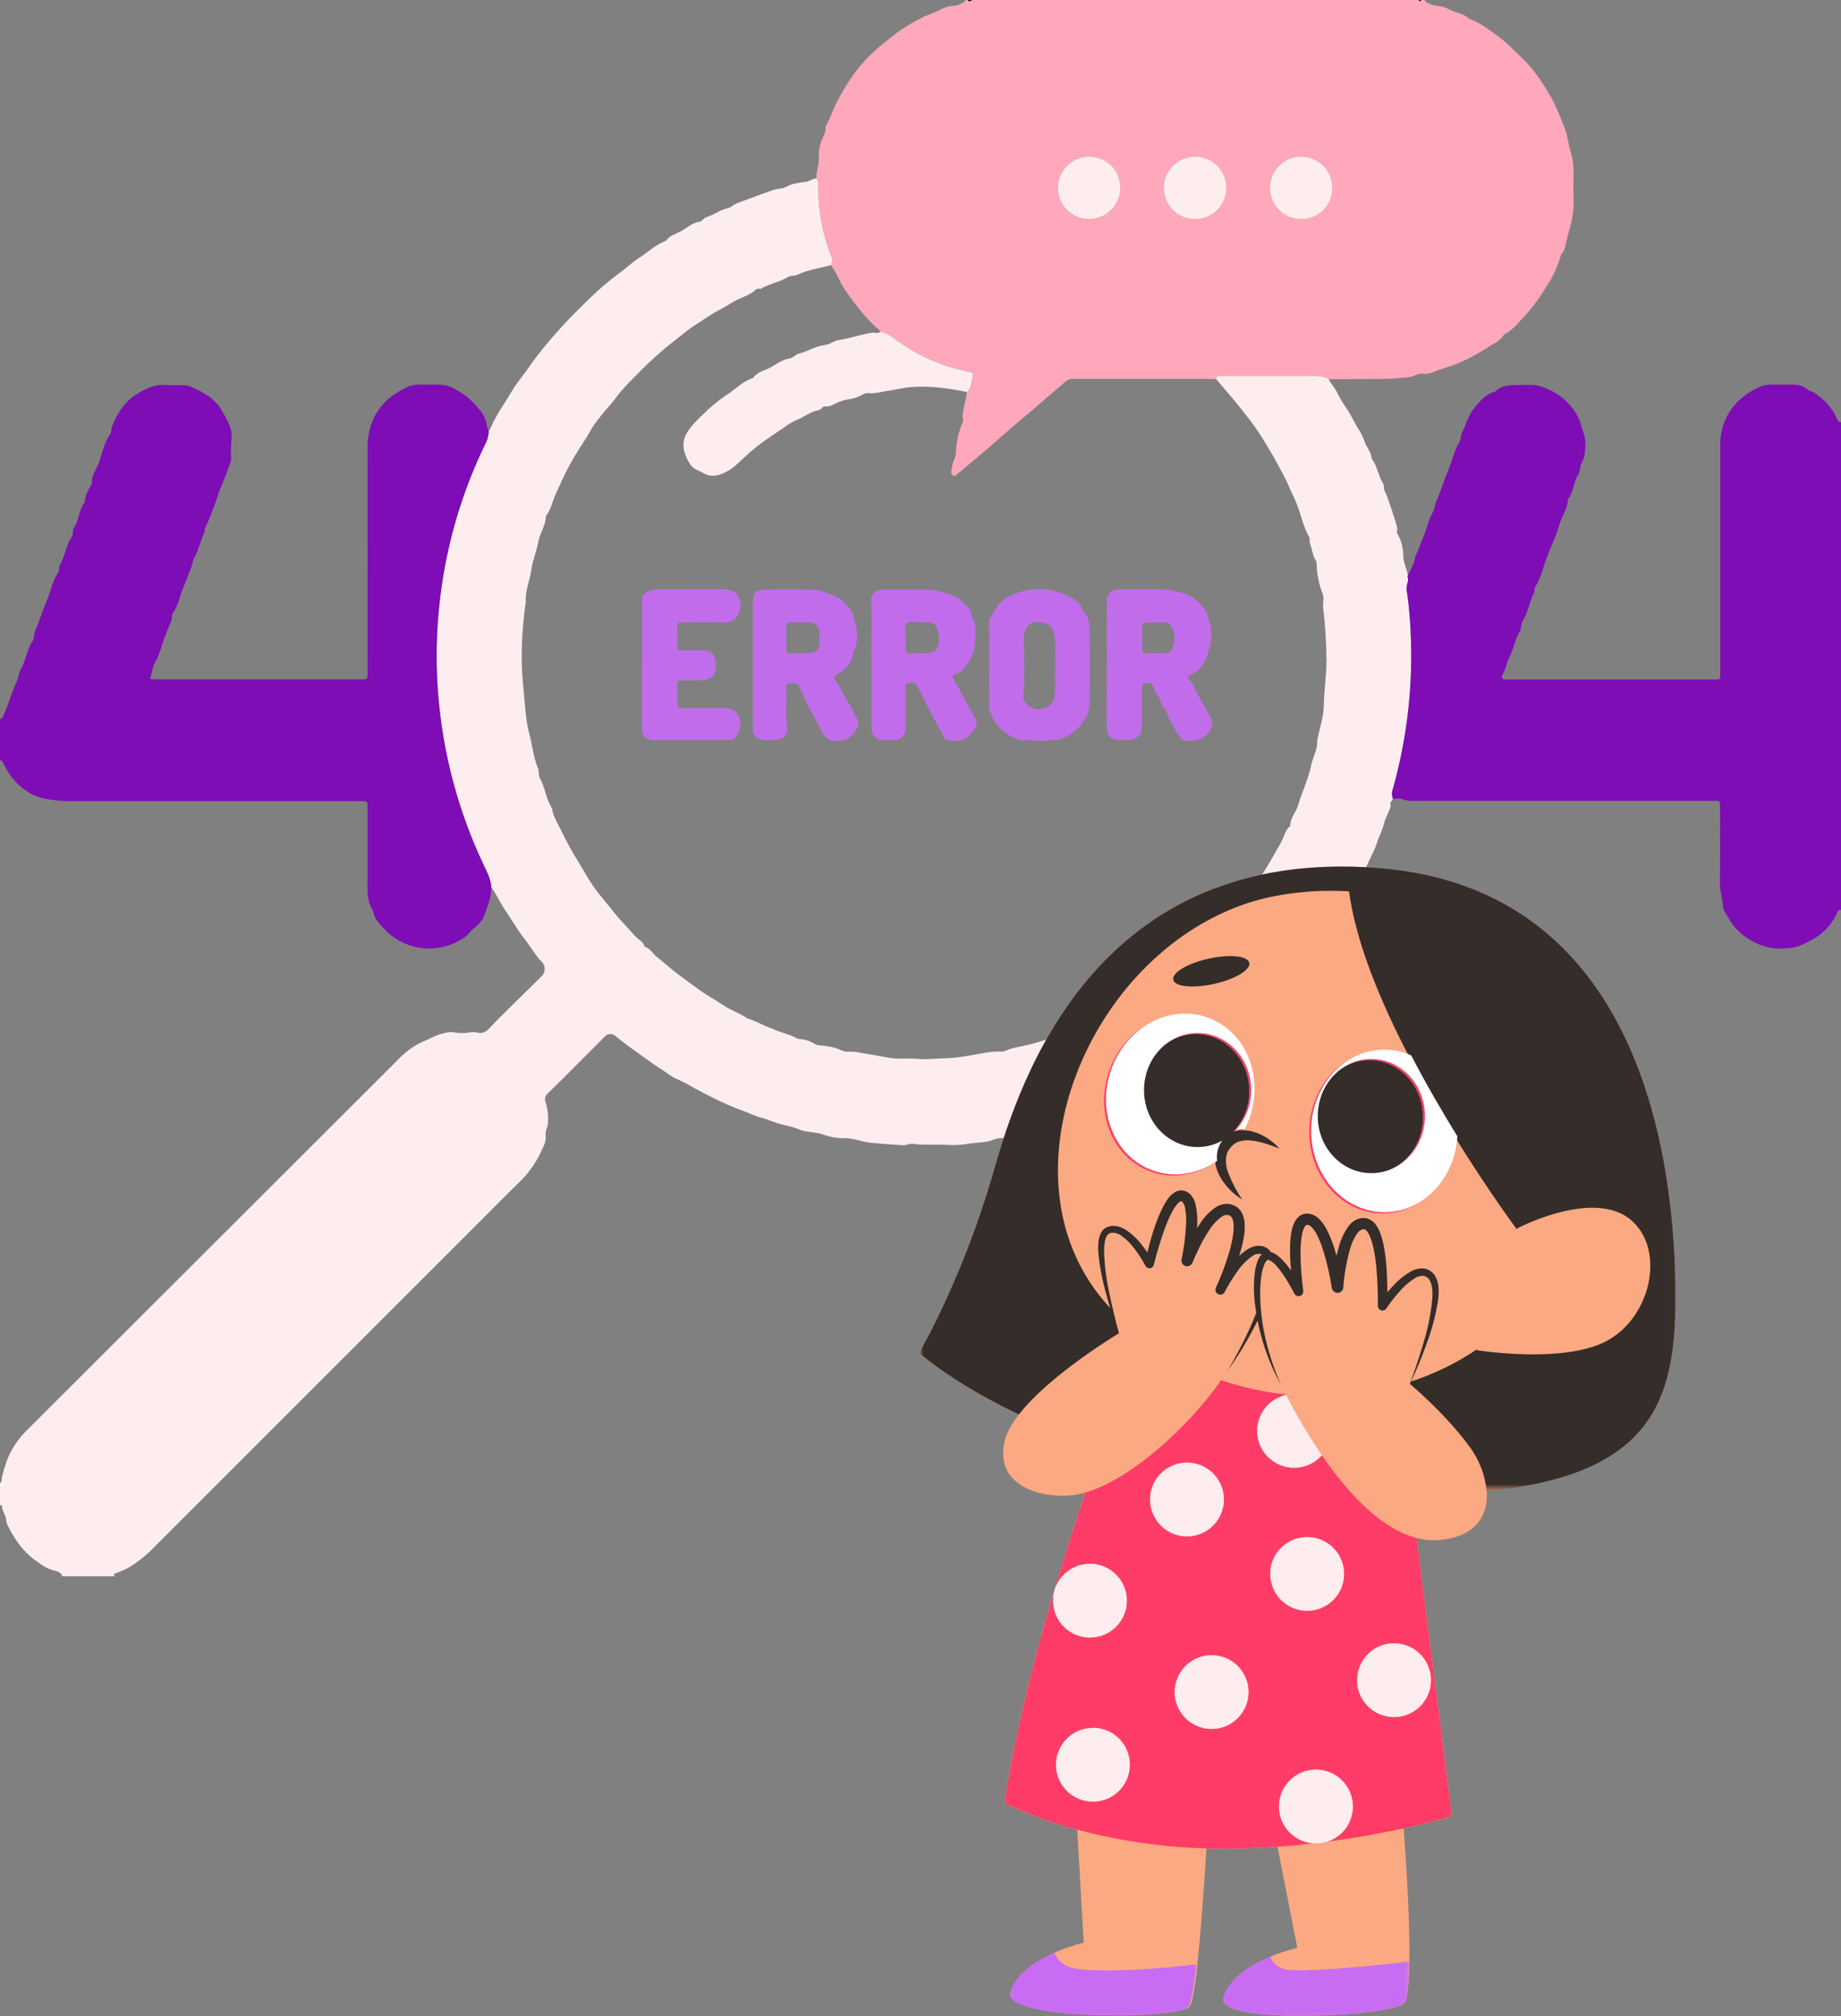 <svg width="348" height="381" viewBox="0 0 348 381" fill="none" xmlns="http://www.w3.org/2000/svg">
<rect x="0" y="0" width="348" height="381" fill="#808080" stroke="none"/>
<g clip-path="url(#clip0_226_531)">
<path d="M92.376 81.221C92.469 81.221 92.612 81.221 92.633 81.149C93.658 78.564 95.344 76.333 96.733 73.953C97.391 72.886 98.115 71.86 98.901 70.882C99.741 69.792 100.489 68.595 101.34 67.495C102.924 65.447 104.59 63.492 106.342 61.583C107.993 59.787 109.725 58.078 111.468 56.379C113.222 54.669 115.092 53.082 117.064 51.629C118.33 50.693 119.494 49.582 120.826 48.732C122.512 47.653 123.958 46.173 125.895 45.508C126.541 44.484 127.745 44.218 128.698 43.717C129.857 43.103 130.825 42.079 132.225 41.895C132.737 41.823 133.009 41.173 133.562 41.02C134.951 40.646 136.063 39.643 137.524 39.362C138.17 39.239 138.723 38.609 139.42 38.364C141.47 37.637 143.521 36.828 145.571 36.112C146.247 35.85 146.955 35.678 147.677 35.6C148.456 35.528 149.117 34.924 149.932 34.776C150.671 34.591 151.423 34.461 152.182 34.387C152.894 34.356 153.545 33.768 154.324 33.711C154.611 34.069 154.743 34.526 154.693 34.981C154.636 39.638 155.487 44.262 157.2 48.594C157.323 48.835 157.373 49.106 157.343 49.374C157.312 49.643 157.204 49.897 157.031 50.104C154.98 50.713 152.802 50.938 150.834 51.88C150.548 52.024 150.232 52.1 149.912 52.1C149.427 52.121 148.96 52.285 148.569 52.571C147.067 53.364 145.34 53.671 143.859 54.551C143.726 54.628 143.5 54.551 143.321 54.551C143.14 54.562 142.969 54.636 142.839 54.761C141.711 55.846 140.164 56.174 138.841 56.911C137.816 57.489 136.817 58.149 135.766 58.687C134.618 59.321 133.504 60.017 132.43 60.77C131.686 61.251 130.892 61.716 130.216 62.244C129.257 62.996 128.288 63.748 127.34 64.511C125.136 66.232 123.046 68.093 121.082 70.084C119.468 71.758 117.741 73.344 116.362 75.253C115.394 76.594 114.163 77.751 113.2 79.102C112.695 79.709 112.233 80.35 111.816 81.021C110.868 82.843 109.628 84.476 108.608 86.246C108.039 87.229 107.46 88.237 106.968 89.235C106.301 90.591 105.681 91.999 105.041 93.371C104.4 94.742 104.18 96.313 103.196 97.526C103.165 99.328 102.022 100.791 101.72 102.531C101.417 104.272 100.694 105.832 100.459 107.583C100.172 109.707 99.188 111.723 99.388 113.944C99.388 114.072 99.306 114.205 99.29 114.338C99.024 116.826 98.716 119.303 98.66 121.81C98.565 124.269 98.632 126.731 98.86 129.18C99.218 132.404 99.244 135.67 100.09 138.838C100.648 140.951 100.853 143.157 101.694 145.199C101.94 145.808 101.745 146.504 102.048 147.042C103.026 148.782 103.18 150.834 104.21 152.543C104.308 152.7 104.374 152.874 104.405 153.055C104.605 154.34 105.343 155.435 105.871 156.551C106.471 157.815 107.147 159.11 107.839 160.338C108.792 162.047 109.833 163.695 110.822 165.379C111.206 166.034 111.616 166.684 112.037 167.313C112.923 168.644 113.999 169.847 115.004 171.101C115.86 172.17 116.685 173.255 117.633 174.248C118.453 175.113 119.268 175.999 120.042 176.894C120.631 177.57 121.626 177.918 121.846 178.905C122.871 179.166 123.332 180.159 124.086 180.773C125.47 181.899 126.818 183.082 128.242 184.167C129.498 185.129 130.805 186.045 132.061 186.976C133.552 188.072 135.187 188.931 136.709 189.97C138.124 190.932 139.846 191.454 141.276 192.463C141.397 192.524 141.526 192.567 141.66 192.591C143.198 193.072 144.566 193.993 146.119 194.443C146.247 194.479 146.355 194.582 146.483 194.633C147.918 195.221 149.476 195.508 150.814 196.342C150.85 196.342 150.906 196.342 150.952 196.342C152.043 196.38 153.104 196.706 154.027 197.289C154.339 197.47 154.691 197.572 155.052 197.586C156.496 197.639 157.916 197.969 159.234 198.558C159.474 198.69 159.745 198.755 160.018 198.747C161.005 198.69 161.995 198.78 162.955 199.014C164.647 199.31 166.348 199.571 168.039 199.889C169.731 200.206 171.627 199.955 173.416 200.109C175.338 200.273 177.265 199.996 179.192 199.976C180.495 199.901 181.793 199.744 183.077 199.505C185.224 199.213 187.341 198.579 189.54 198.732C189.721 198.72 189.896 198.666 190.052 198.573C191.513 197.934 193.091 197.775 194.613 197.391C196.136 197.007 197.689 196.506 199.226 196.035C199.954 195.81 200.702 195.308 201.466 195.104C202.19 194.895 202.894 194.619 203.567 194.28C204.592 193.768 205.684 193.307 206.75 192.908C207.975 192.442 209.036 191.68 210.291 191.255C211.206 190.909 212.068 190.439 212.854 189.858C213.92 189.09 215.068 188.455 216.155 187.734C217.538 186.807 218.953 185.886 220.28 184.909C221.818 183.793 223.258 182.539 224.698 181.285C227.048 179.259 229.263 177.083 231.33 174.77C233.055 172.896 234.658 170.913 236.127 168.834C237.065 167.457 238.065 166.121 238.946 164.708C240.058 162.922 241.078 161.08 242.124 159.253C242.718 158.229 242.857 156.904 243.887 156.116C243.856 154.58 245.03 153.459 245.425 152.021C245.794 150.67 246.393 149.355 246.839 147.999C247.251 146.928 247.584 145.828 247.833 144.708C248.11 143.126 249.094 141.704 248.971 140.015C248.971 139.969 249.002 139.928 249.007 139.882C249.366 137.727 250.196 135.665 250.232 133.449C250.273 130.536 250.744 127.65 250.744 124.748C250.723 121.424 250.511 118.104 250.109 114.804C250.022 113.955 250.34 113.141 250.022 112.245C249.298 110.397 248.909 108.436 248.874 106.452C248.875 106.271 248.825 106.094 248.73 105.94C248.079 104.962 248.049 103.78 247.623 102.736C247.444 102.296 247.721 101.912 247.454 101.446C246.383 99.604 245.973 97.485 245.225 95.51C244.758 94.266 244.118 93.094 243.62 91.876C243.123 90.658 242.339 89.317 241.683 88.048C240.771 86.292 239.73 84.614 238.716 82.93C237.726 81.348 236.644 79.826 235.477 78.37C233.693 76.077 231.802 73.887 229.921 71.681C229.921 71.425 229.839 71.092 230.244 71.062C230.649 71.031 231.064 71.031 231.474 71.031C236.907 71.031 242.341 71.031 247.777 71.031C248.956 71.031 250.14 70.949 251.17 71.686C251.626 72.628 252.405 73.385 252.82 74.322C253.275 75.262 253.812 76.161 254.424 77.009C255.234 78.211 255.859 79.511 256.577 80.75C257.115 81.513 257.55 82.344 257.869 83.222C258.176 84.43 259.232 85.325 259.257 86.641C260.364 88.032 260.508 89.875 261.431 91.349C261.738 91.835 261.456 92.373 261.774 92.859C262.199 93.488 263.967 98.964 264.101 99.737C264.159 99.903 264.159 100.083 264.101 100.249C263.952 100.535 264.101 100.761 264.224 101.001C264.888 102.197 265.24 103.539 265.249 104.906C265.249 106.273 265.874 107.409 266.13 108.668C265.971 109.118 266.284 109.579 266.089 110.019C265.85 110.713 265.816 111.461 265.992 112.174C266.325 114.482 266.504 116.78 266.633 119.129C267.157 129.278 266.016 139.445 263.255 149.227C263.042 149.785 263.058 150.405 263.301 150.952C263.163 151.356 262.65 151.617 262.86 152.17C262.886 152.344 262.859 152.522 262.784 152.681C262.466 153.664 261.856 154.585 261.646 155.527C261.385 156.515 261.031 157.476 260.59 158.398C260.303 159.094 260.144 159.836 259.811 160.522C258.689 162.835 257.684 165.21 256.474 167.472C255.881 168.644 255.217 169.779 254.486 170.87C253.973 171.623 253.512 172.452 253.03 173.245C251.934 175.067 250.709 176.787 249.443 178.496C248.561 179.694 247.721 180.927 246.767 182.079C243.975 185.491 240.964 188.719 237.752 191.741C235.101 194.231 232.29 196.546 229.337 198.671C227.916 199.758 226.434 200.762 224.898 201.68C224.047 202.141 223.181 202.704 222.336 203.292C221.227 204.056 220.056 204.725 218.835 205.293C218.323 205.529 217.851 205.907 217.328 206.158C215.532 207.129 213.683 207.997 211.788 208.758C210.42 209.244 209.266 210.386 207.657 210.191C207.565 210.191 207.447 210.339 207.344 210.426C206.661 210.964 205.841 211.303 204.977 211.404C204.509 211.506 204.052 211.653 203.613 211.844C202.665 212.238 201.727 212.694 200.63 212.648C199.749 212.617 199.093 213.395 198.237 213.523C197.381 213.651 196.699 213.994 195.823 213.896C195.383 213.904 194.95 214.011 194.557 214.209C193.098 214.823 191.528 215.13 189.944 215.109C189.313 215.024 188.67 215.081 188.064 215.278C186.526 215.995 184.871 215.877 183.271 216.118C181.949 216.352 180.605 216.44 179.264 216.379C177.055 216.225 174.83 216.471 172.637 216.169C171.919 216.066 171.345 216.481 170.643 216.435C168.649 216.302 166.661 216.164 164.672 215.979C163.037 215.831 161.489 215.125 159.885 215.104C158.491 215.148 157.101 214.933 155.785 214.47C154.207 213.825 152.474 214.091 150.942 213.4C149.666 212.827 148.277 212.683 146.965 212.264C145.868 211.916 144.817 211.455 143.69 211.163C142.562 210.872 141.383 210.242 140.199 209.828C138.281 209.127 136.409 208.308 134.592 207.376C133.403 206.777 132.209 206.163 131.041 205.524C130.096 204.942 129.112 204.429 128.094 203.988C127.099 203.62 126.274 202.878 125.377 202.32C123.886 201.383 122.441 200.334 121.006 199.3C119.396 198.138 117.772 197.007 116.255 195.718C115.98 195.505 115.637 195.4 115.291 195.422C114.944 195.445 114.618 195.594 114.374 195.841C110.704 199.5 107.116 203.18 103.416 206.762C103.222 206.953 103.091 207.198 103.04 207.465C102.988 207.732 103.02 208.008 103.129 208.256C103.492 209.415 103.653 210.626 103.606 211.839C103.602 212.247 103.537 212.653 103.411 213.042C103.161 213.616 103.072 214.248 103.155 214.869C103.159 215.554 102.982 216.228 102.642 216.824C101.592 219.366 100.021 221.66 98.029 223.559C95.754 225.734 93.565 227.996 91.341 230.212L28.757 292.773C27.392 294.152 25.852 295.346 24.175 296.325C23.407 296.77 22.535 297.026 21.726 297.394C21.485 297.502 21.387 297.702 21.726 297.876H11.788C11.542 297.118 10.707 296.918 10.204 296.791C8.728 296.432 7.606 295.557 6.458 294.708C4.208 293.039 2.68 290.782 1.481 288.295C1.331 288.067 1.233 287.808 1.194 287.537C1.245 286.427 0.343 285.588 0.359 284.492C0.234 284.465 0.107 284.447 -0.021 284.436V280.342C0.127 280.221 0.239 280.061 0.3 279.88C0.362 279.699 0.371 279.504 0.328 279.318C0.648 277.965 1.063 276.637 1.568 275.342C2.367 273.556 3.478 271.927 4.848 270.531C28.288 247.125 51.722 223.729 75.151 200.344C76.267 199.154 77.554 198.134 78.969 197.32C79.835 196.849 80.747 196.552 81.588 196.102C82.478 195.662 83.422 195.341 84.396 195.15C84.881 195.026 85.387 195.012 85.878 195.109C86.781 195.265 87.703 195.275 88.609 195.139C89.139 195.019 89.689 195.019 90.219 195.139C91.126 195.416 91.818 195.027 92.422 194.407C93.027 193.788 93.596 193.143 94.211 192.539C96.892 189.894 99.582 187.268 102.258 184.617C102.483 184.427 102.663 184.188 102.784 183.919C102.905 183.65 102.963 183.358 102.956 183.063C102.949 182.769 102.875 182.479 102.741 182.217C102.607 181.954 102.415 181.725 102.181 181.546C101.954 181.324 101.75 181.081 101.571 180.82C100.648 179.55 99.777 178.225 98.824 177.002C97.614 175.441 96.676 173.726 95.559 172.119C94.575 170.707 93.914 169.079 92.874 167.687C92.791 166.193 92.115 164.893 91.49 163.593C85.555 151.148 82.493 137.533 82.529 123.75C82.564 109.967 85.696 96.367 91.695 83.954C92.154 83.117 92.389 82.175 92.376 81.221Z" fill="#FEEDEE"/>
<path d="M157.031 50.094C157.204 49.886 157.313 49.633 157.343 49.364C157.373 49.096 157.323 48.824 157.2 48.584C155.487 44.252 154.636 39.628 154.694 34.97C154.744 34.515 154.611 34.059 154.325 33.701C154.297 33.109 154.364 32.516 154.524 31.946C154.716 31.162 154.803 30.357 154.781 29.551C154.768 28.227 155.067 26.92 155.652 25.733C155.884 25.349 156.011 24.912 156.021 24.463C156.015 24.142 156.097 23.826 156.257 23.547C157.061 22.14 157.492 20.579 158.271 19.141C159.095 17.531 160.025 15.977 161.054 14.489C162.639 12.225 164.537 10.197 166.692 8.465C167.891 7.534 169.039 6.525 170.279 5.655C171.479 4.864 172.721 4.138 174 3.48C175.225 2.799 176.563 2.457 177.798 1.801C178.556 1.375 179.404 1.132 180.273 1.09C181.109 1.09 181.78 0.578 182.503 0.21L182.375 0H182.928C183.108 0.292 183.231 0.292 183.748 0H268.073C268.257 0.046 268.437 0.425 268.621 0H269.446L269.303 0.205C269.964 0.663 270.721 0.964 271.517 1.085C272.343 1.112 273.15 1.339 273.869 1.745C275.069 2.457 276.606 2.431 277.616 3.521C279.779 4.253 281.547 5.66 283.346 6.981C284.965 8.168 286.324 9.663 287.779 11.044C290.152 13.301 291.828 16.004 293.417 18.783C294.367 20.653 295.19 22.585 295.882 24.566C296.395 25.902 296.446 27.37 296.907 28.747C297.62 30.866 297.42 33.123 297.42 35.334C297.42 36.414 297.461 37.493 297.456 38.573C297.456 41.378 296.384 43.983 295.851 46.69C295.769 47.141 295.565 47.56 295.262 47.903C295.109 48.069 295.013 48.279 294.985 48.502C294.506 50.088 293.847 51.614 293.022 53.052C292.392 53.922 291.905 54.884 291.285 55.77C290.368 57.167 289.34 58.488 288.21 59.721C286.985 60.98 285.919 62.438 284.274 63.242C283.684 64.398 282.454 64.849 281.48 65.488C279.748 66.632 277.924 67.632 276.027 68.477C274.279 69.245 272.44 69.685 270.702 70.412C270.193 70.614 269.644 70.694 269.098 70.647C268.6 70.574 268.091 70.65 267.637 70.867C267.021 71.164 266.348 71.326 265.664 71.343C263.574 71.57 261.472 71.659 259.37 71.609C256.628 71.609 253.886 71.65 251.139 71.676C250.114 70.939 248.925 71.021 247.746 71.021C242.307 71.021 236.872 71.021 231.443 71.021C231.033 71.021 230.623 71.021 230.213 71.051C229.803 71.082 229.906 71.415 229.89 71.671C229.342 71.671 228.793 71.604 228.25 71.604H214.668C210.784 71.604 206.899 71.604 203.014 71.604C202.721 71.574 202.425 71.604 202.144 71.692C201.863 71.78 201.602 71.924 201.379 72.116C200.246 73.196 198.996 74.163 197.822 75.187C194.998 77.71 192.015 80.054 189.196 82.587C186.531 84.987 183.743 87.239 180.996 89.558C180.755 89.757 180.55 90.069 180.186 89.885C180.029 89.787 179.908 89.639 179.844 89.465C179.779 89.291 179.773 89.1 179.827 88.923C179.863 88.652 179.961 88.411 179.986 88.12C180.068 87.249 180.642 86.497 180.694 85.653C180.748 83.654 181.172 81.683 181.944 79.839C182.04 79.633 182.068 79.402 182.026 79.179C181.842 78.385 182.124 77.643 182.226 76.891C182.364 75.949 182.739 75.049 182.739 74.076C182.892 73.974 183.092 73.902 183.184 73.764C183.769 72.853 183.728 71.773 183.958 70.77C183.999 70.57 183.799 70.458 183.615 70.407C183.307 70.325 182.995 70.263 182.682 70.192C177.803 69.138 173.205 67.054 169.198 64.081C168.403 63.41 167.468 62.926 166.461 62.663C166.375 62.557 166.283 62.456 166.184 62.361C163.832 60.36 161.966 57.924 160.172 55.432C159.537 54.55 158.987 53.609 158.532 52.622C158.117 51.731 157.614 50.885 157.031 50.094ZM211.773 35.462C211.763 34.297 211.407 33.162 210.752 32.199C210.096 31.236 209.17 30.488 208.089 30.05C207.008 29.612 205.822 29.503 204.68 29.738C203.538 29.972 202.49 30.539 201.67 31.367C200.85 32.196 200.294 33.248 200.072 34.391C199.85 35.534 199.973 36.717 200.423 37.791C200.874 38.865 201.633 39.782 202.605 40.426C203.577 41.07 204.718 41.412 205.884 41.409C206.664 41.412 207.437 41.26 208.157 40.962C208.877 40.663 209.531 40.224 210.079 39.671C210.628 39.117 211.06 38.459 211.351 37.736C211.642 37.014 211.785 36.24 211.773 35.462ZM219.973 35.538C219.978 36.705 220.329 37.843 220.982 38.81C221.634 39.778 222.559 40.53 223.64 40.972C224.72 41.415 225.908 41.528 227.053 41.297C228.197 41.066 229.248 40.501 230.072 39.675C230.895 38.848 231.455 37.796 231.681 36.652C231.906 35.507 231.787 34.322 231.338 33.245C230.889 32.169 230.131 31.249 229.159 30.602C228.187 29.956 227.045 29.611 225.877 29.612C225.1 29.611 224.33 29.763 223.612 30.061C222.894 30.359 222.243 30.797 221.696 31.348C221.148 31.899 220.716 32.553 220.424 33.273C220.132 33.992 219.985 34.762 219.993 35.538H219.973ZM245.876 41.409C247.043 41.416 248.187 41.077 249.162 40.436C250.137 39.794 250.9 38.879 251.355 37.805C251.809 36.731 251.935 35.546 251.716 34.401C251.497 33.256 250.943 32.201 250.124 31.37C249.305 30.539 248.258 29.968 247.115 29.731C245.972 29.493 244.784 29.599 243.701 30.035C242.618 30.471 241.689 31.218 241.03 32.181C240.372 33.144 240.014 34.281 240.002 35.446C239.995 36.225 240.142 36.997 240.434 37.719C240.727 38.441 241.159 39.098 241.707 39.652C242.255 40.206 242.907 40.646 243.626 40.948C244.345 41.249 245.116 41.406 245.896 41.409H245.876Z" fill="#FFA8BB"/>
<path d="M266.151 108.668C266.663 107.613 267.273 106.621 267.488 105.454C267.594 105.006 267.766 104.576 268.001 104.179C268.375 103.463 268.513 102.644 268.852 101.943C269.661 100.234 269.943 98.33 270.902 96.677C271.26 96.068 271.224 95.274 271.532 94.629C272.414 92.726 272.977 90.689 273.792 88.764C274.53 87.019 274.894 85.131 275.894 83.488C276.191 82.976 276.073 82.336 276.345 81.794C277.129 80.258 277.528 78.493 278.661 77.121C279.722 75.847 280.773 74.537 282.474 74.05C282.564 74.039 282.65 74.007 282.725 73.958C283.961 72.663 285.59 72.802 287.164 72.745C287.851 72.745 288.537 72.776 289.214 72.745C290.675 72.658 291.884 73.196 293.201 73.83C294.541 74.456 295.729 75.362 296.686 76.487C297.684 77.541 298.418 78.816 298.829 80.207C299.121 81.384 299.69 82.49 299.674 83.744C299.659 84.998 299.633 86.364 298.936 87.577C298.583 88.191 298.783 89.02 298.357 89.655C297.399 91.093 297.501 92.976 296.379 94.348C296.379 95.996 295.354 97.311 294.877 98.806C294.375 100.446 293.774 102.054 293.078 103.622C292.837 104.133 292.668 104.701 292.453 105.208C291.725 106.948 291.397 108.842 290.454 110.49C290.19 110.802 290.045 111.197 290.044 111.605C290.065 111.741 290.045 111.88 289.988 112.005C289.07 113.724 288.876 115.736 287.81 117.389C287.42 117.998 287.656 118.729 287.297 119.333C286.349 120.828 286.144 122.624 285.314 124.201C284.77 125.224 284.647 126.519 283.991 127.583C283.771 127.947 283.904 128.407 284.504 128.423C284.827 128.423 285.145 128.423 285.467 128.423H323.64C325.362 128.423 325.177 128.551 325.177 126.887C325.177 112.67 325.177 98.454 325.177 84.24C325.135 82.664 325.42 81.096 326.012 79.634C326.605 78.172 327.493 76.848 328.621 75.745C329.791 74.643 331.146 73.756 332.624 73.124C333.248 72.833 333.929 72.682 334.618 72.684C336.038 72.684 337.457 72.684 338.877 72.684C339.938 72.639 340.978 72.991 341.793 73.672C342.142 73.989 342.547 73.928 342.88 74.183C344.666 75.307 346.118 76.889 347.082 78.764C347.287 79.194 347.303 79.788 348 79.788V171.96C347.354 171.909 347.298 172.472 347.108 172.856C346.285 174.504 345.065 175.922 343.556 176.981C342.581 177.611 341.552 178.154 340.481 178.603C339.169 179.228 337.734 179.228 336.33 179.264C334.599 179.252 332.9 178.794 331.399 177.933C329.466 176.995 327.87 175.485 326.828 173.608C326.623 173.209 326.315 172.861 326.1 172.462C325.88 172.113 325.735 171.723 325.674 171.316C325.608 169.734 325.075 168.245 325.106 166.617C325.203 162.011 325.141 157.405 325.136 152.774C325.136 151.31 325.305 151.351 323.747 151.351H267.616C266.748 151.432 265.873 151.32 265.054 151.023C264.485 150.767 263.89 151.049 263.311 150.941C263.068 150.395 263.052 149.775 263.265 149.217C266.026 139.435 267.167 129.268 266.643 119.118C266.535 116.795 266.335 114.471 266.002 112.163C265.826 111.451 265.86 110.703 266.099 110.009C266.304 109.579 265.997 109.118 266.151 108.668Z" fill="#7E0DB5"/>
<path d="M92.874 167.718C92.92 169.34 92.315 170.84 91.792 172.324C91.432 173.561 90.667 174.643 89.619 175.395C88.989 175.809 88.65 176.526 88.004 177.007C85.702 178.692 82.859 179.471 80.017 179.197C77.175 178.922 74.534 177.612 72.598 175.517C71.742 174.571 70.686 173.66 70.579 172.222C69.241 170.328 69.482 168.127 69.472 166.019C69.472 161.581 69.472 157.149 69.472 152.712C69.472 151.397 69.472 151.392 68.114 151.392H12.9C11.676 151.368 10.456 151.262 9.246 151.074C7.96 150.909 6.719 150.496 5.592 149.856C3.782 148.798 2.291 147.272 1.276 145.44C0.974 144.928 0.723 144.416 0.441 143.904C0.427 143.861 0.403 143.822 0.371 143.791C0.339 143.759 0.3 143.735 0.257 143.721C0.214 143.707 0.168 143.703 0.124 143.71C0.079 143.717 0.037 143.735 0 143.761L0 135.767C0.169 135.915 0.343 135.895 0.436 135.7C0.786 134.975 1.099 134.232 1.374 133.474C1.927 131.872 2.506 130.26 3.183 128.709C3.511 127.957 3.562 127.123 3.957 126.437C4.915 124.784 5.038 122.798 6.145 121.191C6.524 120.644 6.386 119.794 6.688 119.118C7.498 117.271 8.072 115.321 8.856 113.489C9.599 111.749 9.881 109.83 10.978 108.233C11.265 107.808 11.034 107.255 11.306 106.81C12.331 105.152 12.398 103.084 13.572 101.467C13.925 100.981 13.638 100.203 14.017 99.65C15.001 98.217 14.894 96.318 16.016 94.947C16.067 93.626 16.683 92.526 17.369 91.446C17.205 89.773 18.394 88.508 18.845 87.029C19.389 85.305 19.794 83.447 20.895 81.912C21.177 81.512 20.983 81.041 21.157 80.612C22.182 78.119 23.535 75.878 25.872 74.47C27.476 73.487 29.162 72.607 31.187 72.756C32.494 72.853 33.816 72.756 35.128 72.817C35.485 72.854 35.832 72.954 36.153 73.114C38.516 74.138 40.725 75.386 42.016 77.72C42.969 79.434 44.066 81.139 43.738 83.304C43.648 84.393 43.629 85.487 43.682 86.579C43.699 86.808 43.676 87.038 43.615 87.26C43 88.908 42.411 90.571 41.719 92.188C41.495 92.717 41.299 93.257 41.13 93.805C40.56 95.569 39.898 97.301 39.146 98.995C38.967 99.399 38.669 99.737 38.716 100.223C38.726 100.314 38.712 100.406 38.675 100.489C37.926 102.05 37.588 103.893 36.722 105.428C36.348 106.104 36.348 106.805 36.061 107.475C35.548 108.663 35.138 109.917 34.621 111.083C33.939 112.619 33.78 114.4 32.704 115.792C32.345 116.252 32.606 116.938 32.335 117.496C31.853 118.494 31.479 119.543 31.069 120.567C30.485 122.031 30.228 123.638 29.424 124.984C28.803 126.007 28.757 127.189 28.337 128.264C28.802 128.394 29.287 128.434 29.767 128.382H67.929C68.206 128.382 68.478 128.382 68.754 128.382C69.267 128.407 69.498 128.162 69.472 127.645C69.472 127.281 69.472 126.913 69.472 126.55C69.472 112.614 69.503 98.678 69.472 84.742C69.422 82.653 69.877 80.583 70.799 78.708C71.457 77.471 72.324 76.358 73.362 75.417C74.335 74.617 75.396 73.93 76.524 73.37C77.319 72.905 78.227 72.669 79.148 72.689C80.43 72.689 81.711 72.689 82.987 72.689C84.133 72.701 85.251 73.04 86.211 73.667C87.081 74.124 87.899 74.675 88.65 75.309C90.229 76.809 91.772 78.303 92.074 80.617C92.143 80.833 92.247 81.037 92.381 81.221C92.398 82.182 92.163 83.131 91.7 83.974C87.375 92.867 84.535 102.406 83.294 112.214C81.044 129.778 83.89 147.618 91.495 163.613C92.115 164.923 92.791 166.223 92.874 167.718Z" fill="#7E0DB5"/>
<path d="M183.748 0C183.236 0.291 183.108 0.291 182.928 0H183.748Z" fill="black"/>
<path d="M268.621 0C268.437 0.424 268.257 0.046 268.073 0H268.621Z" fill="black"/>
<path d="M182.738 74.076C179.258 73.365 175.748 72.873 172.191 73.16C170.653 73.278 169.167 73.672 167.65 73.897C166.487 74.071 165.344 74.409 164.134 74.291C163.818 74.251 163.498 74.316 163.222 74.475C162.283 75.035 161.234 75.385 160.147 75.499C159.448 75.63 158.769 75.852 158.127 76.159C157.446 76.476 156.769 76.937 155.929 76.794C155.693 76.753 155.534 76.937 155.36 77.106C155.178 77.31 154.941 77.457 154.678 77.531C153.141 77.792 151.972 78.866 150.537 79.383C149.688 79.779 148.886 80.266 148.143 80.837C146.673 81.809 145.217 82.787 143.792 83.831C142.485 84.788 141.322 85.878 140.123 86.958C139.503 87.588 138.833 88.167 138.119 88.688C136.55 89.629 134.869 90.51 132.855 89.358C132.081 88.918 131.154 88.698 130.615 87.951C129.437 86.323 128.627 84.066 129.703 82.07C130.533 80.535 131.722 79.434 132.896 78.303C134.307 76.898 135.852 75.633 137.509 74.526C139.103 73.503 140.43 72.029 142.321 71.456C143.049 70.386 144.325 70.074 145.355 69.588C146.667 68.968 147.79 67.919 149.338 67.72C149.891 67.648 150.363 66.983 150.978 66.839C152.715 66.43 154.217 65.355 156.077 65.176C156.831 65.104 157.615 64.408 158.455 64.286C160.634 63.968 162.704 63.19 164.887 62.878C165.4 62.806 165.989 63.139 166.425 62.658C167.432 62.92 168.367 63.405 169.162 64.076C173.169 67.049 177.767 69.132 182.646 70.186C182.959 70.258 183.272 70.32 183.579 70.401C183.764 70.453 183.963 70.565 183.922 70.765C183.692 71.788 183.733 72.848 183.149 73.759C183.092 73.902 182.892 73.974 182.738 74.076Z" fill="#FEEDEE"/>
<path d="M211.773 35.462C211.782 36.627 211.445 37.768 210.805 38.742C210.165 39.715 209.251 40.478 208.177 40.934C207.104 41.389 205.919 41.517 204.773 41.301C203.627 41.085 202.571 40.534 201.737 39.719C200.904 38.904 200.331 37.861 200.091 36.721C199.851 35.582 199.954 34.396 200.388 33.315C200.821 32.234 201.566 31.305 202.528 30.646C203.49 29.987 204.625 29.627 205.792 29.612C206.571 29.598 207.345 29.738 208.069 30.026C208.793 30.313 209.452 30.742 210.009 31.286C210.566 31.831 211.008 32.48 211.311 33.197C211.614 33.914 211.771 34.684 211.773 35.462Z" fill="#FEEDEE"/>
<path d="M219.993 35.538C219.987 34.373 220.327 33.231 220.97 32.258C221.614 31.285 222.531 30.523 223.607 30.071C224.683 29.618 225.869 29.493 227.016 29.713C228.163 29.933 229.218 30.486 230.05 31.305C230.882 32.123 231.452 33.169 231.689 34.311C231.926 35.453 231.819 36.639 231.381 37.72C230.943 38.801 230.195 39.728 229.23 40.385C228.265 41.041 227.127 41.398 225.959 41.409C225.179 41.422 224.404 41.281 223.68 40.991C222.956 40.702 222.297 40.272 221.741 39.725C221.186 39.178 220.745 38.527 220.445 37.808C220.145 37.089 219.991 36.317 219.993 35.538Z" fill="#FEEDEE"/>
<path d="M245.896 41.409C244.729 41.402 243.591 41.05 242.624 40.398C241.657 39.745 240.905 38.822 240.463 37.744C240.021 36.665 239.908 35.48 240.14 34.339C240.371 33.197 240.935 32.148 241.762 31.326C242.589 30.504 243.641 29.945 244.786 29.719C245.93 29.493 247.116 29.61 248.194 30.057C249.272 30.503 250.194 31.257 250.843 32.226C251.492 33.194 251.839 34.332 251.841 35.498C251.849 36.278 251.7 37.052 251.404 37.775C251.107 38.497 250.669 39.153 250.115 39.703C249.561 40.254 248.903 40.689 248.178 40.981C247.453 41.274 246.678 41.42 245.896 41.409Z" fill="#FEEDEE"/>
<path d="M209.246 125.577C209.246 121.601 209.271 117.629 209.246 113.658C209.196 113.204 209.299 112.746 209.54 112.357C209.78 111.969 210.144 111.672 210.573 111.513C210.876 111.409 211.197 111.367 211.516 111.39C214.397 111.39 217.282 111.339 220.157 111.39C221.283 111.478 222.392 111.71 223.458 112.081C224.548 112.324 225.553 112.854 226.369 113.617C227.133 114.415 228.035 115.096 228.235 116.345C228.363 117.174 228.829 117.916 228.906 118.806C229.046 120.295 228.872 121.796 228.394 123.213C228.128 124.214 227.67 125.154 227.046 125.981C226.537 126.681 225.84 127.222 225.037 127.542C224.498 127.727 224.37 127.972 224.857 128.51C225.703 129.451 226.067 130.705 226.707 131.795C227.348 132.885 228.055 134.124 228.696 135.311C229.378 136.581 229.342 137.092 228.542 138.31C227.548 139.82 225.523 140.296 223.735 139.887C223.598 139.87 223.469 139.817 223.359 139.735C223.249 139.652 223.163 139.542 223.109 139.416C222.971 138.95 222.525 138.71 222.351 138.3C221.772 136.934 220.813 135.741 220.388 134.324C220.234 133.812 219.742 133.561 219.604 133.075C219.24 131.811 218.282 130.838 217.877 129.6C217.59 128.709 216.887 129.211 216.38 129.16C215.873 129.108 215.868 129.59 215.868 129.953C215.868 132.282 215.868 134.61 215.868 136.939C215.868 138.986 214.955 139.851 212.859 139.825C212.495 139.825 212.131 139.861 211.762 139.871C210.035 139.917 209.2 139.058 209.2 137.369C209.225 133.443 209.2 129.513 209.2 125.598L209.246 125.577ZM215.909 120.526C215.909 121.253 215.909 121.984 215.909 122.711C215.909 123.192 216.032 123.504 216.585 123.489C217.907 123.453 219.23 123.423 220.547 123.407C220.726 123.416 220.905 123.373 221.059 123.282C221.214 123.191 221.339 123.057 221.418 122.895C221.783 122.235 221.986 121.498 222.009 120.744C222.032 119.99 221.875 119.242 221.551 118.561C221.431 118.266 221.221 118.016 220.952 117.846C220.683 117.675 220.368 117.592 220.05 117.609C218.917 117.644 217.779 117.655 216.641 117.65C216.129 117.65 215.893 117.839 215.909 118.366C215.929 119.072 215.909 119.799 215.909 120.526Z" fill="#C16DEB"/>
<path d="M142.321 125.618C142.321 121.688 142.321 117.764 142.321 113.847C142.321 111.994 142.911 111.421 144.786 111.416C147.482 111.416 150.188 111.375 152.884 111.416C154.115 111.423 155.334 111.668 156.472 112.138C157.415 112.532 158.399 112.706 159.188 113.468C160.213 114.425 161.187 115.28 161.361 116.82C161.433 117.486 161.874 118.146 161.951 118.868C162.074 120.229 162.13 121.59 161.438 122.854C161.367 122.972 161.318 123.102 161.295 123.238C161.074 125.342 159.834 126.662 158.015 127.548C157.926 127.578 157.847 127.631 157.785 127.701C157.723 127.771 157.68 127.856 157.66 127.947C157.64 128.039 157.643 128.134 157.671 128.223C157.698 128.313 157.747 128.394 157.815 128.459C158.691 129.303 158.886 130.506 159.573 131.483C160.498 132.922 161.328 134.42 162.058 135.966C162.189 136.205 162.26 136.472 162.263 136.744C162.263 137.732 160.633 139.759 159.629 139.815C158.976 139.935 158.314 140.009 157.651 140.035C155.903 139.882 155.493 138.464 154.832 137.282C154.171 136.1 153.545 134.846 152.925 133.617C152.251 132.389 151.644 131.124 151.106 129.83C150.896 129.267 150.665 129.119 150.163 129.124C149.886 129.124 149.614 129.124 149.338 129.124C148.907 129.124 148.63 129.257 148.646 129.743C148.743 132.43 148.4 135.127 148.835 137.794C148.867 137.994 148.854 138.199 148.796 138.394C148.738 138.589 148.638 138.768 148.502 138.919C148.22 139.286 147.826 139.55 147.38 139.672C146.148 140.017 144.845 140.017 143.613 139.672C142.685 139.401 142.285 138.751 142.301 137.707C142.352 133.663 142.321 129.641 142.321 125.618ZM148.641 120.5C148.641 121.227 148.641 121.959 148.641 122.686C148.615 123.289 148.892 123.494 149.455 123.479C150.481 123.479 151.552 123.479 152.602 123.448C154.386 123.371 154.878 122.865 154.945 121.068C154.985 120.479 154.961 119.887 154.873 119.303C154.819 118.829 154.592 118.391 154.236 118.073C153.879 117.755 153.418 117.579 152.941 117.578C151.762 117.578 150.573 117.629 149.394 117.609C148.758 117.609 148.62 117.905 148.641 118.448C148.656 119.144 148.63 119.825 148.63 120.51L148.641 120.5Z" fill="#C16DEB"/>
<path d="M164.754 124.656C164.677 121.401 164.872 117.291 164.672 113.187C164.636 112.409 165.492 111.564 166.45 111.416C166.816 111.39 167.182 111.39 167.547 111.416C170.018 111.416 172.488 111.416 174.958 111.416C176.319 111.433 177.667 111.679 178.946 112.143C179.94 112.486 180.883 112.757 181.636 113.52C182.467 114.364 183.635 114.973 183.615 116.401C184.64 117.824 184.389 119.472 184.327 121.007C184.299 122.925 183.587 124.771 182.318 126.212C181.902 126.753 181.332 127.156 180.683 127.368C179.93 127.568 179.95 127.85 180.35 128.52C181.067 129.723 181.734 130.951 182.364 132.205C182.877 133.228 183.476 134.165 184.04 135.137C184.942 136.673 184.778 137.231 183.604 138.582C182.929 139.352 182.004 139.859 180.991 140.015C180.324 140.163 179.863 139.815 179.284 139.846C178.551 139.892 178.448 139.211 178.151 138.699C176.785 136.376 175.539 133.996 174.415 131.56C174.072 130.823 173.574 130.168 173.226 129.421C172.929 128.791 172.165 129.144 171.611 129.15C171.058 129.155 171.166 129.661 171.166 129.984C171.166 132.497 171.166 135.004 171.166 137.517C171.195 137.819 171.161 138.123 171.064 138.411C170.968 138.698 170.812 138.962 170.606 139.184C170.4 139.407 170.15 139.584 169.871 139.703C169.592 139.823 169.291 139.882 168.987 139.877C168.258 139.915 167.528 139.915 166.799 139.877C165.487 139.8 164.749 138.899 164.749 137.574C164.764 133.541 164.754 129.523 164.754 124.656ZM171.181 120.27C171.181 121.196 171.181 121.974 171.181 122.747C171.181 123.259 171.401 123.489 171.914 123.479C173.016 123.479 174.113 123.479 175.209 123.433C176.527 123.387 177.065 122.947 177.367 121.672C177.564 120.869 177.541 120.028 177.3 119.236C176.87 117.88 176.342 117.511 174.902 117.598C174.579 117.598 174.261 117.598 173.938 117.598C173.082 117.65 171.986 117.235 171.417 117.772C170.75 118.402 171.289 119.538 171.181 120.27Z" fill="#C16DEB"/>
<path d="M196.356 111.421C198.268 111.181 200.031 111.795 201.671 112.506C202.937 113.059 204.28 113.862 204.705 115.444C206.114 116.744 205.914 118.515 205.935 120.137C205.991 123.929 206.002 127.722 205.935 131.509C205.909 132.701 206.078 133.935 205.494 135.091C204.629 136.998 203.101 138.527 201.194 139.395C200.545 139.741 199.811 139.895 199.077 139.841C198.944 139.815 198.806 139.815 198.673 139.841C196.966 140.312 195.254 139.774 193.547 139.871C192.951 139.892 192.358 139.762 191.825 139.493C190.805 139.067 189.878 138.445 189.1 137.66C188.321 136.876 187.706 135.945 187.29 134.922C186.966 134.264 186.856 133.522 186.977 132.799C187.033 132.392 187.044 131.979 187.008 131.57C186.941 127.189 187.131 122.808 186.921 118.428C186.904 117.969 186.983 117.513 187.151 117.087C187.935 115.096 189.124 113.366 191.149 112.527C192.794 111.836 194.511 111.165 196.356 111.421ZM199.467 125.833C199.329 123.893 199.59 121.979 199.308 120.07C199.077 118.535 198.181 117.655 196.602 117.614C196.333 117.568 196.06 117.544 195.787 117.542C195.246 117.575 194.738 117.813 194.367 118.207C193.594 119.103 193.491 120.024 193.517 121.201C193.583 124.615 193.752 128.044 193.424 131.437C193.384 131.709 193.42 131.987 193.527 132.241C193.735 132.687 194.046 133.078 194.433 133.382C194.821 133.686 195.274 133.895 195.758 133.992C196.241 134.089 196.74 134.072 197.215 133.941C197.69 133.81 198.128 133.569 198.493 133.239C198.733 133.046 198.932 132.808 199.077 132.537C199.223 132.266 199.312 131.968 199.339 131.662C199.539 129.718 199.308 127.757 199.467 125.833Z" fill="#C16DEB"/>
<path d="M121.349 125.644C121.349 121.805 121.349 117.967 121.349 114.129C121.349 113.56 121.139 112.89 121.646 112.445C122.289 111.785 123.164 111.401 124.086 111.375C126.377 111.411 128.662 111.375 130.953 111.375C132.968 111.375 134.982 111.375 136.996 111.375C139.01 111.375 140.225 112.91 139.938 114.876C139.697 116.498 138.605 117.772 136.724 117.655C134.218 117.491 131.691 117.609 129.175 117.614C128.022 117.614 128.012 117.614 128.001 118.709C127.991 119.804 128.001 120.812 128.001 121.867C128.001 122.921 128.027 122.89 128.975 122.89C130.21 122.89 131.445 122.89 132.681 122.89C134.454 122.89 135.284 123.786 135.284 125.582C135.284 126.248 135.438 126.913 134.946 127.507C134.675 127.847 134.329 128.12 133.933 128.302C133.538 128.484 133.105 128.571 132.67 128.556C131.481 128.556 130.292 128.556 129.083 128.556C128.006 128.556 127.996 128.556 127.981 129.579C127.965 130.603 128.012 131.775 127.981 132.87C127.95 133.607 128.273 133.807 128.955 133.802C131.517 133.776 134.08 133.802 136.642 133.802C138.247 133.802 139.256 134.375 139.717 135.526C139.962 136.212 140.01 136.952 139.857 137.663C139.704 138.374 139.356 139.029 138.851 139.554C138.708 139.668 138.544 139.752 138.368 139.801C138.192 139.85 138.008 139.864 137.826 139.841C133.067 139.841 128.307 139.841 123.547 139.841C122.097 139.841 121.344 139.134 121.339 137.681C121.339 133.658 121.339 129.636 121.339 125.613L121.349 125.644Z" fill="#C16DEB"/>
<mask id="mask0_226_531" style="mask-type:luminance" maskUnits="userSpaceOnUse" x="173" y="163" width="144" height="218">
<path d="M316.736 163.618H173.744V381H316.736V163.618Z" fill="white"/>
</mask>
<g mask="url(#mask0_226_531)">
<path d="M281.039 281.78C281.342 286.284 279.071 290.368 272.265 291.028C270.751 291.168 269.224 291.04 267.755 290.649L274.454 343.194C274.454 343.194 271.02 344.269 265.331 345.523C266.023 354.96 266.52 364.326 266.402 370.718C266.402 370.718 266.402 370.754 266.402 370.774C266.402 370.979 266.402 371.174 266.402 371.373C266.402 371.573 266.402 371.885 266.402 372.11C266.402 372.54 266.366 372.955 266.345 373.349C266.343 373.386 266.343 373.424 266.345 373.461C266.299 374.239 266.238 374.946 266.161 375.57V375.713C266.125 375.974 266.094 376.225 266.053 376.455C266.053 376.496 266.053 376.542 266.053 376.588C266.007 376.844 265.961 377.075 265.905 377.295C265.907 377.329 265.907 377.363 265.905 377.397C265.859 377.571 265.818 377.725 265.766 377.868L265.715 378.006C265.668 378.134 265.611 378.259 265.546 378.38V378.426C265.295 378.845 264.239 379.245 262.64 379.598C262.184 379.695 261.682 379.792 261.138 379.884C260.329 380.017 259.437 380.145 258.473 380.263C257.192 380.417 255.798 380.555 254.337 380.657C252.559 380.79 250.683 380.887 248.802 380.939C247.726 380.939 246.649 380.974 245.588 380.974C243.995 380.974 242.431 380.923 240.976 380.841C240.243 380.8 239.531 380.749 238.849 380.688C238.393 380.642 237.947 380.596 237.521 380.539C236.666 380.437 235.876 380.314 235.154 380.166L234.641 380.053C234.303 379.971 233.985 379.889 233.688 379.797C233.391 379.705 233.124 379.613 232.873 379.506C232.539 379.373 232.223 379.201 231.93 378.994C231.34 378.574 231.089 378.078 231.269 377.494C231.336 377.271 231.416 377.053 231.51 376.839C231.54 376.768 231.571 376.701 231.607 376.629C231.643 376.558 231.735 376.348 231.807 376.21L231.945 375.974C232.017 375.846 232.089 375.723 232.166 375.606C232.243 375.488 232.273 375.447 232.33 375.365C232.386 375.283 232.489 375.135 232.576 375.022L232.755 374.792C232.847 374.679 232.94 374.572 233.032 374.47C233.098 374.393 233.16 374.316 233.227 374.244L233.539 373.927L233.739 373.727L234.098 373.4L234.282 373.236C234.446 373.093 234.617 372.955 234.795 372.822L234.856 372.77L235.461 372.32L235.63 372.202C235.779 372.1 235.928 371.998 236.081 371.9L236.307 371.757L236.717 371.501L236.963 371.358L237.368 371.128L237.619 370.989L238.029 370.769L238.27 370.647L238.7 370.437L238.921 370.324L239.402 370.104L239.561 370.032L240.14 369.777H240.192C241.825 369.086 243.509 368.523 245.23 368.093L241.483 349.013C237.624 349.285 233.585 349.423 229.444 349.351C228.978 349.351 228.517 349.325 228.055 349.315C227.543 357.56 226.948 365.575 226.328 371.25C226.302 371.471 226.282 371.691 226.256 371.9C226.256 371.967 226.256 372.033 226.231 372.1C226.231 372.305 226.185 372.509 226.164 372.709C226.164 372.76 226.164 372.806 226.164 372.857C226.113 373.287 226.062 373.697 226.005 374.091L225.944 374.557C225.944 374.644 225.944 374.731 225.908 374.818L225.846 375.222L225.8 375.519C225.8 375.636 225.764 375.754 225.749 375.867C225.718 376.056 225.687 376.235 225.657 376.409C225.657 376.496 225.626 376.573 225.611 376.66C225.595 376.747 225.575 376.875 225.554 376.977L225.508 377.203C225.508 377.31 225.467 377.407 225.447 377.504C225.426 377.602 225.421 377.627 225.406 377.689C225.375 377.832 225.339 377.97 225.308 378.098L225.283 378.185C225.257 378.282 225.231 378.38 225.206 378.467L225.17 378.574C225.17 378.651 225.119 378.717 225.093 378.784L225.062 378.866C225.026 378.953 224.99 379.025 224.96 379.086C224.724 379.375 224.4 379.58 224.037 379.669C223.847 379.741 223.627 379.808 223.381 379.874C223.135 379.941 222.869 380.002 222.582 380.063C222.295 380.125 221.972 380.181 221.639 380.232C220.808 380.365 219.845 380.478 218.794 380.575C217.103 380.724 215.171 380.826 213.156 380.867H212.388C210.85 380.867 209.241 380.867 207.647 380.826C207.134 380.826 206.586 380.795 206.053 380.77L204.628 380.698C203.634 380.637 202.655 380.565 201.712 380.478C200.907 380.401 200.128 380.314 199.38 380.217C195.536 379.705 192.497 378.927 191.441 377.791C191.223 377.576 191.082 377.296 191.041 376.993C191.026 376.831 191.043 376.667 191.092 376.512C191.159 376.297 191.236 376.087 191.323 375.877C191.349 375.805 191.385 375.739 191.415 375.667C191.446 375.596 191.543 375.396 191.61 375.263L191.748 375.022C191.815 374.905 191.882 374.787 191.953 374.674L192.117 374.429C192.194 374.321 192.266 374.214 192.348 374.106C192.43 373.999 192.471 373.942 192.533 373.866C192.594 373.789 192.697 373.661 192.784 373.564C192.871 373.466 192.917 373.41 192.989 373.333L193.26 373.042L193.481 372.822L193.778 372.545L194.004 372.341L194.326 372.069L194.557 371.88L194.911 371.609L195.136 371.445C195.264 371.353 195.392 371.261 195.526 371.174L195.731 371.03L196.177 370.744L196.341 370.641C196.525 370.524 196.715 370.411 196.904 370.309L196.961 370.273C197.742 369.808 198.546 369.383 199.37 368.999C201.142 368.223 202.977 367.597 204.854 367.125L203.618 345.799C194.844 343.43 189.878 340.753 189.878 340.753C192.686 321.72 199.231 299.651 205.182 282.061C204.382 282.299 203.565 282.471 202.737 282.573C197.463 283.213 187.961 281.207 189.878 272.47C190.237 270.828 191.221 269.087 192.584 267.353C179.832 261.262 173.744 255.658 173.744 255.658C173.744 255.658 181.944 241.732 187.7 221.66C192.753 204.019 207.062 159.908 260.477 164.033C310.033 167.866 316.736 218.656 316.736 245.284C316.736 264.369 312.488 278.781 281.039 281.78Z" fill="#FBA982"/>
</g>
<path d="M249.858 275.009C249.132 275.836 248.22 276.48 247.197 276.888C246.174 277.296 245.069 277.456 243.972 277.355C242.875 277.254 241.817 276.895 240.886 276.308C239.955 275.72 239.176 274.921 238.613 273.975C238.051 273.029 237.721 271.963 237.65 270.866C237.58 269.768 237.77 268.669 238.207 267.659C238.643 266.649 239.313 265.757 240.162 265.055C241.01 264.353 242.013 263.862 243.088 263.622L243.041 263.519C238.886 263.08 234.793 262.179 230.838 260.832C224.176 270.249 213.505 279.63 205.212 282.046C199.242 299.631 192.707 321.704 189.888 340.738C189.888 340.738 194.86 343.414 203.634 345.784C211.56 347.9 219.706 349.081 227.907 349.305C228.373 349.305 228.829 349.336 229.301 349.341C233.442 349.412 237.501 349.274 241.34 349.003C243.738 348.839 246.07 348.619 248.3 348.363C246.571 348.254 244.945 347.504 243.741 346.261C242.537 345.017 241.84 343.37 241.788 341.641C241.737 339.912 242.333 338.225 243.46 336.912C244.588 335.599 246.165 334.753 247.884 334.54C249.604 334.327 251.34 334.763 252.755 335.761C254.169 336.76 255.16 338.249 255.532 339.939C255.905 341.628 255.633 343.396 254.769 344.895C253.905 346.395 252.512 347.518 250.862 348.046C256.5 347.314 261.431 346.378 265.321 345.523C271.01 344.269 274.443 343.194 274.443 343.194L267.755 290.649C261.256 288.976 255.086 282.624 249.858 275.009ZM206.033 295.537C207.412 295.538 208.76 295.947 209.906 296.713C211.053 297.479 211.946 298.567 212.473 299.84C213 301.113 213.138 302.513 212.868 303.864C212.598 305.215 211.934 306.456 210.958 307.429C209.982 308.403 208.739 309.066 207.386 309.334C206.033 309.602 204.631 309.464 203.357 308.937C202.083 308.409 200.993 307.517 200.227 306.371C199.461 305.226 199.052 303.879 199.052 302.502C199.052 301.587 199.233 300.681 199.583 299.835C199.934 298.99 200.449 298.222 201.097 297.575C201.745 296.928 202.515 296.415 203.362 296.065C204.208 295.716 205.116 295.536 206.033 295.537ZM206.581 340.466C205.202 340.465 203.853 340.056 202.707 339.29C201.561 338.524 200.667 337.436 200.14 336.163C199.613 334.89 199.476 333.49 199.745 332.139C200.015 330.788 200.68 329.548 201.656 328.574C202.631 327.6 203.874 326.937 205.227 326.669C206.58 326.401 207.982 326.539 209.257 327.066C210.531 327.594 211.62 328.486 212.386 329.632C213.152 330.777 213.561 332.124 213.561 333.501C213.561 335.348 212.827 337.12 211.518 338.426C210.21 339.733 208.436 340.466 206.586 340.466H206.581ZM217.39 283.382C217.389 282.003 217.798 280.654 218.564 279.507C219.331 278.36 220.421 277.466 221.697 276.938C222.972 276.409 224.376 276.271 225.731 276.54C227.086 276.809 228.33 277.472 229.306 278.448C230.283 279.423 230.948 280.665 231.217 282.018C231.486 283.371 231.348 284.773 230.819 286.046C230.29 287.32 229.394 288.409 228.245 289.174C227.097 289.94 225.746 290.348 224.365 290.347C223.45 290.347 222.543 290.167 221.697 289.817C220.851 289.467 220.082 288.954 219.435 288.307C218.787 287.66 218.274 286.892 217.924 286.047C217.574 285.202 217.394 284.296 217.395 283.382H217.39ZM229.019 326.735C227.64 326.734 226.291 326.325 225.145 325.559C223.999 324.793 223.105 323.705 222.578 322.432C222.051 321.159 221.914 319.759 222.183 318.408C222.453 317.057 223.118 315.816 224.094 314.843C225.069 313.869 226.312 313.206 227.665 312.938C229.018 312.669 230.42 312.808 231.695 313.335C232.969 313.862 234.058 314.755 234.824 315.901C235.59 317.046 235.999 318.392 235.999 319.77C235.999 321.617 235.265 323.389 233.956 324.695C232.648 326.001 230.874 326.735 229.024 326.735H229.019ZM247.085 304.411C245.706 304.411 244.357 304.002 243.21 303.237C242.063 302.472 241.169 301.384 240.641 300.111C240.113 298.838 239.975 297.438 240.244 296.087C240.513 294.736 241.177 293.494 242.153 292.52C243.128 291.546 244.371 290.883 245.724 290.614C247.077 290.345 248.48 290.483 249.755 291.01C251.029 291.538 252.119 292.43 252.885 293.576C253.652 294.721 254.061 296.068 254.061 297.446C254.061 299.292 253.326 301.063 252.019 302.369C250.712 303.675 248.939 304.41 247.09 304.411H247.085ZM270.482 317.523C270.483 318.902 270.074 320.25 269.308 321.397C268.541 322.544 267.451 323.438 266.176 323.967C264.901 324.495 263.497 324.634 262.143 324.365C260.788 324.097 259.544 323.433 258.567 322.459C257.59 321.484 256.925 320.242 256.655 318.89C256.385 317.538 256.523 316.136 257.052 314.862C257.58 313.588 258.474 312.499 259.623 311.733C260.771 310.967 262.12 310.558 263.501 310.558C264.418 310.557 265.326 310.737 266.173 311.086C267.02 311.436 267.79 311.949 268.439 312.596C269.087 313.242 269.602 314.01 269.954 314.856C270.305 315.701 270.486 316.608 270.487 317.523H270.482ZM261.318 229.306C268.662 229.306 274.643 222.97 275.125 214.976C272.281 210.37 269.231 205.135 266.382 199.658C264.786 198.954 263.062 198.588 261.318 198.584C253.671 198.584 247.48 205.462 247.48 213.937C247.48 222.412 253.697 229.306 261.318 229.306ZM248.73 211.143C248.73 205.186 253.261 200.354 258.853 200.354C264.444 200.354 268.985 205.186 268.985 211.143C268.985 217.1 264.449 221.931 258.853 221.931C253.256 221.931 248.73 217.105 248.73 211.143ZM209.677 202.356C212.516 194.356 220.67 189.945 227.881 192.499C235.092 195.052 238.644 203.609 235.789 211.604C235.538 212.294 235.241 212.968 234.903 213.62C234.407 213.619 233.912 213.681 233.432 213.804C233.326 213.835 233.221 213.871 233.119 213.912C235.076 211.835 236.158 209.086 236.143 206.235C236.143 200.273 231.607 195.446 226.016 195.446C220.424 195.446 215.888 200.273 215.888 206.235C215.888 212.197 220.424 216.998 226.021 216.998C227.652 216.996 229.255 216.579 230.68 215.785L230.598 215.887C229.915 216.868 229.588 218.053 229.67 219.245C229.67 219.372 229.701 219.49 229.716 219.608C226.128 222.075 221.716 222.904 217.59 221.44C210.374 218.902 206.832 210.345 209.677 202.356Z" fill="#FF3C67"/>
<mask id="mask1_226_531" style="mask-type:luminance" maskUnits="userSpaceOnUse" x="190" y="368" width="77" height="13">
<path d="M266.653 368.333H190.8V381H266.653V368.333Z" fill="white"/>
</mask>
<g mask="url(#mask1_226_531)">
<path d="M266.407 370.718C266.407 371.665 266.356 372.54 266.31 373.349C266.312 373.386 266.312 373.424 266.31 373.461C266.263 374.239 266.207 374.94 266.13 375.57V375.713C266.094 375.974 266.058 376.225 266.023 376.455C266.02 376.5 266.02 376.544 266.023 376.588C265.976 376.844 265.925 377.075 265.874 377.295V377.397C265.828 377.571 265.782 377.725 265.736 377.868L265.684 378.006C265.632 378.151 265.566 378.292 265.49 378.426C264.926 379.388 260.129 380.227 254.286 380.662C252.507 380.79 250.632 380.887 248.751 380.939C247.674 380.939 246.598 380.974 245.537 380.974C243.943 380.974 242.38 380.923 240.925 380.841C240.192 380.8 239.479 380.749 238.792 380.688L237.47 380.545C236.614 380.437 235.82 380.314 235.102 380.166L234.59 380.053C234.257 379.971 233.939 379.889 233.642 379.797C233.365 379.714 233.093 379.617 232.827 379.506C232.494 379.372 232.177 379.2 231.884 378.994C231.294 378.569 231.043 378.073 231.223 377.489C231.289 377.264 231.371 377.049 231.458 376.834L231.561 376.624C231.622 376.486 231.689 376.343 231.761 376.205L231.899 375.969C231.966 375.842 232.039 375.719 232.119 375.601L232.278 375.36L232.524 375.017L232.709 374.787C232.796 374.679 232.893 374.567 232.986 374.464C233.078 374.362 233.114 374.316 233.18 374.239L233.488 373.922L233.688 373.722C233.806 373.61 233.929 373.502 234.052 373.395L234.231 373.231C234.4 373.088 234.569 372.95 234.744 372.817L234.805 372.765C235 372.612 235.205 372.463 235.405 372.315L235.579 372.197L236.03 371.895L236.255 371.752L236.665 371.496L236.912 371.353L237.316 371.123L237.568 370.984L237.978 370.764L238.218 370.641L238.649 370.432L238.869 370.319L239.346 370.099L239.51 370.027L240.14 369.751C240.341 370.342 240.692 370.872 241.158 371.289C241.624 371.706 242.189 371.996 242.8 372.131C245.588 372.888 258.453 371.614 266.407 370.718ZM203.982 372.146C201.061 371.808 199.826 370.457 199.37 368.983C198.481 369.37 197.614 369.804 196.771 370.283C196.75 370.292 196.731 370.304 196.715 370.319C196.525 370.421 196.335 370.534 196.151 370.652L195.987 370.754L195.541 371.041L195.331 371.184L194.941 371.455L194.721 371.619L194.367 371.89L194.137 372.08L193.814 372.351L193.588 372.556L193.291 372.832L193.071 373.052L192.799 373.344C192.727 373.42 192.661 373.492 192.594 373.574C192.527 373.656 192.425 373.774 192.343 373.876C192.261 373.978 192.215 374.035 192.158 374.116C192.102 374.198 192 374.326 191.928 374.439L191.764 374.685C191.692 374.797 191.625 374.915 191.554 375.033C191.482 375.15 191.461 375.191 191.42 375.273C191.379 375.355 191.287 375.539 191.226 375.677C191.164 375.816 191.159 375.816 191.133 375.887C191.043 376.094 190.964 376.306 190.898 376.522C190.848 376.677 190.831 376.841 190.846 377.003C191.082 379.27 198.196 380.437 205.858 380.78C206.371 380.806 206.919 380.821 207.447 380.836C209.046 380.887 210.645 380.898 212.188 380.877H212.956C215.006 380.836 216.928 380.734 218.594 380.585C219.65 380.488 220.608 380.376 221.444 380.243C221.777 380.191 222.089 380.13 222.382 380.074C222.674 380.017 222.94 379.951 223.186 379.884C223.432 379.818 223.648 379.751 223.842 379.68C224.204 379.587 224.527 379.383 224.765 379.096C224.796 379.035 224.831 378.963 224.867 378.876L224.898 378.794C224.926 378.726 224.95 378.656 224.97 378.584C224.985 378.55 224.997 378.514 225.006 378.477C225.031 378.39 225.062 378.293 225.088 378.195C225.09 378.166 225.09 378.137 225.088 378.108C225.124 377.98 225.154 377.842 225.19 377.699C225.19 377.638 225.19 377.576 225.226 377.515C225.262 377.453 225.272 377.32 225.293 377.213L225.339 376.988C225.339 376.885 225.375 376.773 225.395 376.67L225.441 376.419C225.472 376.245 225.503 376.066 225.528 375.877C225.528 375.764 225.569 375.647 225.585 375.529L225.631 375.232C225.631 375.099 225.667 374.966 225.687 374.828C225.708 374.69 225.713 374.654 225.723 374.567C225.733 374.48 225.769 374.26 225.79 374.101C225.841 373.707 225.897 373.298 225.949 372.868V372.719C225.974 372.52 226 372.315 226.02 372.11C226.02 372.044 226.02 371.977 226.02 371.911C226.046 371.696 226.072 371.481 226.092 371.261C220.578 371.87 210.086 372.847 203.982 372.146Z" fill="#C86DF3"/>
</g>
<path d="M224.37 276.416C225.75 276.416 227.098 276.825 228.245 277.59C229.393 278.356 230.287 279.443 230.815 280.716C231.343 281.989 231.481 283.389 231.212 284.741C230.942 286.092 230.278 287.333 229.302 288.307C228.327 289.281 227.084 289.945 225.731 290.213C224.378 290.482 222.975 290.344 221.701 289.817C220.426 289.29 219.337 288.397 218.57 287.251C217.804 286.106 217.395 284.759 217.395 283.382C217.395 281.534 218.13 279.763 219.438 278.456C220.746 277.15 222.52 276.416 224.37 276.416ZM247.09 304.411C248.469 304.41 249.818 304.001 250.964 303.235C252.11 302.469 253.004 301.38 253.531 300.108C254.058 298.835 254.195 297.434 253.926 296.084C253.656 294.733 252.991 293.492 252.016 292.519C251.04 291.545 249.797 290.882 248.444 290.614C247.091 290.345 245.689 290.484 244.414 291.011C243.14 291.538 242.051 292.431 241.285 293.576C240.519 294.722 240.11 296.068 240.11 297.446C240.11 298.361 240.29 299.267 240.641 300.112C240.992 300.958 241.506 301.726 242.154 302.373C242.803 303.02 243.572 303.533 244.419 303.882C245.266 304.232 246.174 304.412 247.09 304.411ZM237.644 270.408C237.643 271.824 238.074 273.207 238.88 274.372C239.686 275.538 240.829 276.43 242.155 276.93C243.482 277.431 244.93 277.515 246.306 277.173C247.682 276.83 248.921 276.077 249.858 275.014C247.374 271.356 245.113 267.551 243.087 263.622C241.544 263.969 240.164 264.829 239.175 266.063C238.186 267.296 237.646 268.828 237.644 270.408ZM229.024 312.809C227.644 312.81 226.296 313.22 225.149 313.986C224.003 314.752 223.11 315.841 222.583 317.114C222.056 318.387 221.918 319.788 222.189 321.139C222.459 322.49 223.124 323.73 224.1 324.704C225.076 325.677 226.32 326.34 227.673 326.607C229.026 326.875 230.429 326.736 231.703 326.208C232.977 325.68 234.066 324.786 234.832 323.64C235.597 322.494 236.005 321.147 236.004 319.77C236.004 318.855 235.823 317.949 235.471 317.105C235.12 316.26 234.606 315.492 233.958 314.846C233.309 314.2 232.54 313.687 231.694 313.338C230.847 312.988 229.94 312.809 229.024 312.809ZM250.872 348.046C252.532 347.517 253.933 346.388 254.803 344.881C255.673 343.374 255.947 341.597 255.574 339.898C255.2 338.199 254.205 336.701 252.782 335.697C251.36 334.692 249.614 334.254 247.885 334.468C246.157 334.682 244.571 335.533 243.437 336.854C242.304 338.175 241.705 339.87 241.758 341.609C241.811 343.348 242.512 345.004 243.724 346.253C244.936 347.502 246.571 348.255 248.31 348.363C248.453 348.363 248.597 348.363 248.74 348.363C249.463 348.37 250.183 348.263 250.872 348.046ZM206.586 326.551C205.206 326.552 203.858 326.961 202.712 327.727C201.565 328.493 200.672 329.582 200.145 330.854C199.618 332.127 199.48 333.528 199.75 334.878C200.02 336.229 200.685 337.47 201.66 338.443C202.636 339.417 203.879 340.08 205.232 340.348C206.585 340.617 207.987 340.478 209.261 339.951C210.536 339.424 211.625 338.531 212.391 337.386C213.157 336.24 213.566 334.894 213.566 333.516C213.57 332.599 213.393 331.689 213.044 330.84C212.695 329.991 212.181 329.22 211.532 328.569C210.884 327.919 210.113 327.404 209.264 327.052C208.415 326.7 207.505 326.52 206.586 326.52V326.551ZM206.032 309.462C207.412 309.461 208.76 309.052 209.907 308.286C211.053 307.519 211.946 306.431 212.473 305.158C213.001 303.885 213.138 302.484 212.867 301.133C212.597 299.782 211.932 298.541 210.956 297.568C209.98 296.595 208.736 295.932 207.383 295.664C206.03 295.397 204.627 295.536 203.353 296.064C202.079 296.592 200.99 297.485 200.224 298.631C199.459 299.777 199.051 301.124 199.052 302.502C199.052 303.417 199.234 304.322 199.585 305.167C199.936 306.012 200.45 306.78 201.098 307.426C201.747 308.072 202.516 308.585 203.363 308.934C204.209 309.284 205.116 309.463 206.032 309.462ZM256.526 317.523C256.525 318.902 256.933 320.25 257.7 321.398C258.466 322.545 259.557 323.439 260.832 323.967C262.108 324.495 263.512 324.634 264.867 324.365C266.221 324.096 267.465 323.432 268.442 322.457C269.419 321.482 270.084 320.239 270.353 318.887C270.622 317.534 270.483 316.132 269.954 314.858C269.425 313.584 268.53 312.496 267.381 311.73C266.232 310.965 264.882 310.557 263.501 310.558C261.652 310.56 259.88 311.295 258.573 312.601C257.267 313.907 256.532 315.677 256.531 317.523H256.526Z" fill="#FEEDEE"/>
<mask id="mask2_226_531" style="mask-type:luminance" maskUnits="userSpaceOnUse" x="174" y="162" width="143" height="120">
<path d="M316.993 162.732H174V281.467H316.993V162.732Z" fill="white"/>
</mask>
<g mask="url(#mask2_226_531)">
<path d="M260.498 164.033C207.062 159.908 192.753 204.019 187.72 221.66C181.944 241.732 173.744 255.658 173.744 255.658C173.744 255.658 179.832 261.262 192.594 267.322C198.503 259.727 211.511 251.968 211.511 251.968C211.163 250.719 210.85 249.46 210.553 248.201C210.255 246.942 209.953 245.683 209.697 244.419C209.143 241.911 208.812 239.36 208.708 236.794C208.692 236.176 208.722 235.559 208.8 234.946C208.841 234.4 209.017 233.873 209.312 233.411C209.462 233.247 209.648 233.121 209.856 233.043C210.063 232.965 210.286 232.936 210.507 232.96C211.032 233.016 211.534 233.208 211.962 233.518C212.947 234.231 213.811 235.094 214.525 236.077C215.275 237.077 215.946 238.132 216.534 239.235C216.613 239.387 216.737 239.511 216.889 239.59C217.04 239.67 217.213 239.701 217.383 239.68C217.553 239.659 217.713 239.586 217.84 239.472C217.968 239.358 218.057 239.207 218.097 239.04C218.645 236.824 219.312 234.603 220.075 232.459C220.448 231.397 220.886 230.36 221.387 229.352C221.622 228.872 221.894 228.412 222.202 227.976C222.436 227.616 222.739 227.306 223.094 227.065C223.217 227.019 223.273 226.993 223.299 227.019C223.383 227.032 223.46 227.076 223.514 227.141C223.755 227.437 223.918 227.79 223.986 228.165C224.194 229.212 224.269 230.282 224.206 231.348C224.099 233.61 223.807 235.859 223.335 238.073C223.297 238.33 223.353 238.592 223.492 238.811C223.631 239.03 223.845 239.191 224.094 239.266C224.343 239.34 224.61 239.323 224.847 239.217C225.084 239.11 225.275 238.923 225.385 238.687C225.826 237.587 226.343 236.461 226.887 235.391C227.42 234.319 228.027 233.285 228.701 232.295C229.292 231.366 230.058 230.559 230.956 229.92C231.271 229.69 231.658 229.578 232.048 229.603C232.131 229.608 232.212 229.627 232.289 229.659C232.367 229.676 232.441 229.711 232.504 229.762C232.637 229.838 232.749 229.945 232.832 230.074C233.053 230.467 233.175 230.908 233.186 231.359C233.214 231.913 233.197 232.47 233.134 233.022C232.983 234.203 232.736 235.371 232.396 236.512C231.707 238.855 230.851 241.145 229.834 243.365C229.736 243.585 229.727 243.835 229.81 244.061C229.893 244.287 230.061 244.472 230.279 244.576C230.496 244.681 230.746 244.697 230.974 244.621C231.203 244.544 231.393 244.382 231.504 244.169C232.187 242.85 232.961 241.581 233.821 240.371C234.611 239.183 235.618 238.154 236.789 237.336C237.033 237.155 237.317 237.033 237.617 236.982C237.917 236.93 238.225 236.95 238.516 237.039C238.184 237.371 237.926 237.769 237.757 238.206C237.474 238.944 237.283 239.714 237.188 240.499C237.007 241.99 236.971 243.495 237.081 244.993C237.152 246.047 237.296 247.091 237.46 248.125C237.096 249.056 236.717 249.982 236.307 250.893C235.036 253.681 233.617 256.399 232.058 259.036C233.851 256.535 235.468 253.911 236.896 251.185C237.178 250.673 237.445 250.11 237.711 249.573C237.988 250.96 238.341 252.332 238.736 253.667C239.592 256.475 240.741 259.186 242.165 261.754C240.984 259.109 240.041 256.366 239.346 253.555C238.657 250.749 238.276 247.876 238.208 244.987C238.17 243.569 238.264 242.151 238.49 240.75C238.601 240.087 238.791 239.439 239.054 238.82C239.156 238.58 239.304 238.361 239.49 238.176C239.538 238.134 239.597 238.106 239.66 238.095C239.724 238.084 239.789 238.091 239.848 238.114C240.383 238.35 240.854 238.71 241.222 239.163C241.686 239.678 242.114 240.223 242.503 240.796C243.299 241.973 244.022 243.199 244.666 244.465C244.761 244.653 244.918 244.801 245.112 244.883C245.305 244.966 245.521 244.977 245.722 244.916C245.923 244.855 246.096 244.725 246.21 244.549C246.325 244.373 246.373 244.162 246.347 243.954V243.923C246.023 241.548 245.852 239.155 245.834 236.758C245.822 235.598 245.917 234.44 246.116 233.298C246.207 232.805 246.369 232.327 246.598 231.881C246.644 231.788 246.706 231.732 246.752 231.65C246.798 231.568 246.854 231.533 246.895 231.527C246.936 231.522 247.034 231.481 247.136 231.461C247.477 231.518 247.784 231.701 247.997 231.973C248.347 232.355 248.645 232.782 248.884 233.242C249.406 234.269 249.833 235.341 250.16 236.446C250.86 238.73 251.395 241.061 251.759 243.421C251.804 243.682 251.943 243.917 252.149 244.083C252.355 244.25 252.614 244.335 252.879 244.325C253.143 244.314 253.395 244.208 253.587 244.026C253.779 243.843 253.898 243.598 253.922 243.334C254.093 240.873 254.517 238.436 255.188 236.062C255.48 234.961 255.966 233.922 256.623 232.991C256.859 232.67 257.191 232.431 257.571 232.31C257.745 232.31 257.848 232.28 257.94 232.31C258.082 232.37 258.208 232.461 258.309 232.577C258.636 232.971 258.887 233.422 259.052 233.907C259.262 234.459 259.433 235.025 259.565 235.601C259.83 236.805 260.023 238.024 260.144 239.25C260.379 241.748 260.483 244.255 260.457 246.763V246.799C260.456 246.941 260.491 247.081 260.558 247.206C260.625 247.331 260.722 247.437 260.841 247.516C260.936 247.58 261.042 247.625 261.155 247.648C261.267 247.672 261.383 247.672 261.495 247.65C261.608 247.628 261.715 247.584 261.81 247.521C261.905 247.457 261.987 247.376 262.051 247.28C262.802 246.163 263.631 245.099 264.531 244.097C265.379 243.099 266.374 242.236 267.483 241.538C267.943 241.248 268.477 241.096 269.021 241.098C269.268 241.131 269.504 241.22 269.711 241.359C269.918 241.497 270.09 241.681 270.215 241.896C270.514 242.416 270.69 242.997 270.728 243.595C270.787 244.254 270.787 244.917 270.728 245.576C270.467 248.31 269.929 251.011 269.123 253.637C268.741 254.96 268.325 256.281 267.878 257.598C267.447 258.913 266.991 260.228 266.499 261.528C266.499 261.528 273.07 266.989 277.718 273.3C279.585 275.772 280.727 278.713 281.019 281.795C312.467 278.801 316.716 264.394 316.716 245.305C316.736 218.656 310.033 167.866 260.498 164.033ZM303.6 253.478C295.364 257.782 279.153 255.167 279.153 255.167L279.215 254.978C275.358 257.585 271.153 259.641 266.725 261.083C267.839 258.715 268.835 256.295 269.713 253.821C270.705 251.181 271.419 248.445 271.845 245.658C271.939 244.937 271.967 244.209 271.927 243.483C271.908 242.689 271.702 241.911 271.327 241.21C271.223 241.025 271.095 240.853 270.948 240.699C270.506 240.178 269.891 239.835 269.216 239.731C268.373 239.651 267.525 239.829 266.786 240.243C265.5 240.971 264.337 241.899 263.342 242.991C262.958 243.391 262.599 243.805 262.24 244.225C262.24 242.5 262.194 240.786 262.051 239.056C261.951 237.744 261.771 236.44 261.512 235.151C261.372 234.481 261.187 233.821 260.959 233.175C260.718 232.448 260.344 231.771 259.857 231.179C259.537 230.814 259.135 230.53 258.683 230.35C258.435 230.251 258.172 230.194 257.904 230.181C257.659 230.168 257.413 230.183 257.171 230.227C256.307 230.431 255.538 230.924 254.993 231.625C254.149 232.761 253.524 234.043 253.148 235.407C252.958 236.036 252.794 236.666 252.636 237.295C252.492 236.783 252.343 236.272 252.179 235.76C251.794 234.523 251.294 233.323 250.688 232.177C250.356 231.554 249.942 230.978 249.458 230.463C248.86 229.798 248.024 229.394 247.131 229.337C246.598 229.332 246.077 229.497 245.645 229.808C245.456 229.959 245.284 230.131 245.132 230.32C245.003 230.482 244.885 230.653 244.779 230.831C244.446 231.474 244.217 232.165 244.102 232.879C243.9 234.151 243.817 235.439 243.856 236.727C243.856 237.874 243.948 239 244.051 240.12C243.979 240.018 243.913 239.916 243.836 239.813C243.386 239.191 242.893 238.601 242.36 238.048C242.076 237.755 241.77 237.486 241.442 237.244C241.09 236.966 240.686 236.76 240.253 236.64C240.202 236.569 240.156 236.497 240.099 236.43C239.767 236.019 239.319 235.716 238.813 235.56C238.322 235.415 237.803 235.39 237.301 235.489C236.846 235.593 236.408 235.766 236.004 236C235.362 236.38 234.767 236.833 234.231 237.352C234.257 237.265 234.293 237.178 234.318 237.085C234.713 235.844 235.006 234.572 235.195 233.283C235.286 232.605 235.313 231.919 235.277 231.236C235.249 230.434 235.018 229.652 234.605 228.963C234.352 228.565 234.01 228.231 233.606 227.986C233.412 227.86 233.202 227.762 232.981 227.694C232.764 227.613 232.539 227.558 232.309 227.53C231.446 227.443 230.58 227.654 229.854 228.129C228.693 228.912 227.702 229.92 226.938 231.092C226.697 231.435 226.487 231.783 226.272 232.116C226.272 231.886 226.302 231.66 226.308 231.43C226.371 230.17 226.27 228.907 226.005 227.674C225.845 226.9 225.464 226.189 224.908 225.627C224.545 225.279 224.08 225.055 223.581 224.987C223.073 224.921 222.557 225.026 222.115 225.284C221.493 225.673 220.967 226.198 220.578 226.819C220.221 227.341 219.909 227.893 219.645 228.467C219.121 229.562 218.666 230.688 218.281 231.84C217.738 233.447 217.287 235.059 216.887 236.696C216.529 236.185 216.144 235.647 215.739 235.136C214.892 234.04 213.863 233.098 212.695 232.351C212.044 231.931 211.292 231.693 210.517 231.66C210.103 231.655 209.692 231.737 209.312 231.901C208.898 232.066 208.542 232.349 208.287 232.715C207.888 233.354 207.66 234.086 207.626 234.839C207.569 235.52 207.569 236.205 207.626 236.886C207.895 239.494 208.394 242.073 209.118 244.593C209.353 245.484 209.63 246.364 209.876 247.239C209.102 246.379 208.339 245.499 207.626 244.573C189.345 220.933 205.976 181.111 235.077 170.927C239.941 169.222 247.008 167.969 255.009 168.455C256.274 178.056 260.959 189.32 266.356 199.674C269.205 205.15 272.255 210.38 275.099 214.986C281.398 225.176 286.713 232.31 286.713 232.31L286.764 232.351L286.841 232.121C286.841 232.121 294.119 228.293 300.869 228.242C303.821 228.242 306.67 228.917 308.767 230.98C314.804 236.886 311.837 249.174 303.6 253.478ZM241.857 217.069C240.935 216.706 240.038 216.363 239.131 216.097C238.262 215.815 237.365 215.626 236.455 215.534C235.652 215.438 234.837 215.518 234.067 215.769C233.387 216.049 232.804 216.522 232.391 217.131C231.535 218.334 231.551 219.982 232.181 221.67C232.866 223.428 233.741 225.107 234.79 226.676C233.057 225.62 231.623 224.141 230.623 222.377C230.134 221.531 229.824 220.594 229.711 219.623C229.711 219.506 229.67 219.388 229.665 219.26C229.582 218.068 229.909 216.884 230.592 215.903L230.674 215.8C229.25 216.588 227.648 217 226.021 216.998C220.429 216.998 215.893 212.172 215.893 206.214C215.893 200.257 220.429 195.426 226.021 195.426C231.612 195.426 236.148 200.252 236.148 206.214C236.164 209.066 235.082 211.815 233.124 213.891C233.227 213.855 233.329 213.814 233.437 213.784C233.917 213.661 234.411 213.599 234.908 213.6C235.539 213.597 236.168 213.678 236.778 213.84C237.775 214.117 238.722 214.547 239.587 215.114C240.428 215.661 241.192 216.319 241.857 217.069ZM268.985 211.143C268.985 217.105 264.449 221.931 258.858 221.931C253.266 221.931 248.73 217.105 248.73 211.143C248.73 205.181 253.266 200.354 258.858 200.354C264.449 200.354 268.985 205.186 268.985 211.143ZM221.777 185.16C221.48 183.844 224.457 182.063 228.44 181.178C232.422 180.292 235.861 180.64 236.153 181.956C236.445 183.271 233.473 185.057 229.49 185.943C225.508 186.828 222.069 186.48 221.777 185.16Z" fill="#342D2A"/>
<path d="M228.244 192.276C221.033 189.722 212.879 194.133 210.04 202.133C207.195 210.122 210.737 218.679 217.953 221.217C222.079 222.681 226.492 221.852 230.079 219.385C230.064 219.267 230.033 219.15 230.033 219.022C229.951 217.83 230.278 216.645 230.961 215.664L231.043 215.562C229.619 216.356 228.015 216.773 226.384 216.775C220.787 216.775 216.251 211.974 216.251 206.012C216.251 200.05 220.787 195.224 226.379 195.224C231.97 195.224 236.506 200.05 236.506 206.012C236.522 208.863 235.439 211.612 233.482 213.689C233.585 213.648 233.689 213.612 233.795 213.581C234.275 213.458 234.77 213.396 235.266 213.397C235.605 212.745 235.901 212.071 236.153 211.381C239.007 203.387 235.455 194.829 228.244 192.276Z" fill="white"/>
<path fill-rule="evenodd" clip-rule="evenodd" d="M261.681 229.083C269.025 229.083 275.007 222.747 275.488 214.753C272.644 210.147 269.594 204.912 266.745 199.436C265.15 198.731 263.425 198.365 261.681 198.361C254.034 198.361 247.843 205.239 247.843 213.714C247.843 222.19 254.06 229.083 261.681 229.083ZM259.216 200.132C253.624 200.132 249.094 204.963 249.094 210.92C249.094 216.882 253.619 221.708 259.216 221.708C264.813 221.708 269.348 216.877 269.348 210.92C269.348 204.963 264.807 200.132 259.216 200.132Z" fill="white"/>
</g>
</g>
<defs>
<clipPath id="clip0_226_531">
<rect width="348" height="381" fill="white"/>
</clipPath>
</defs>
</svg>
